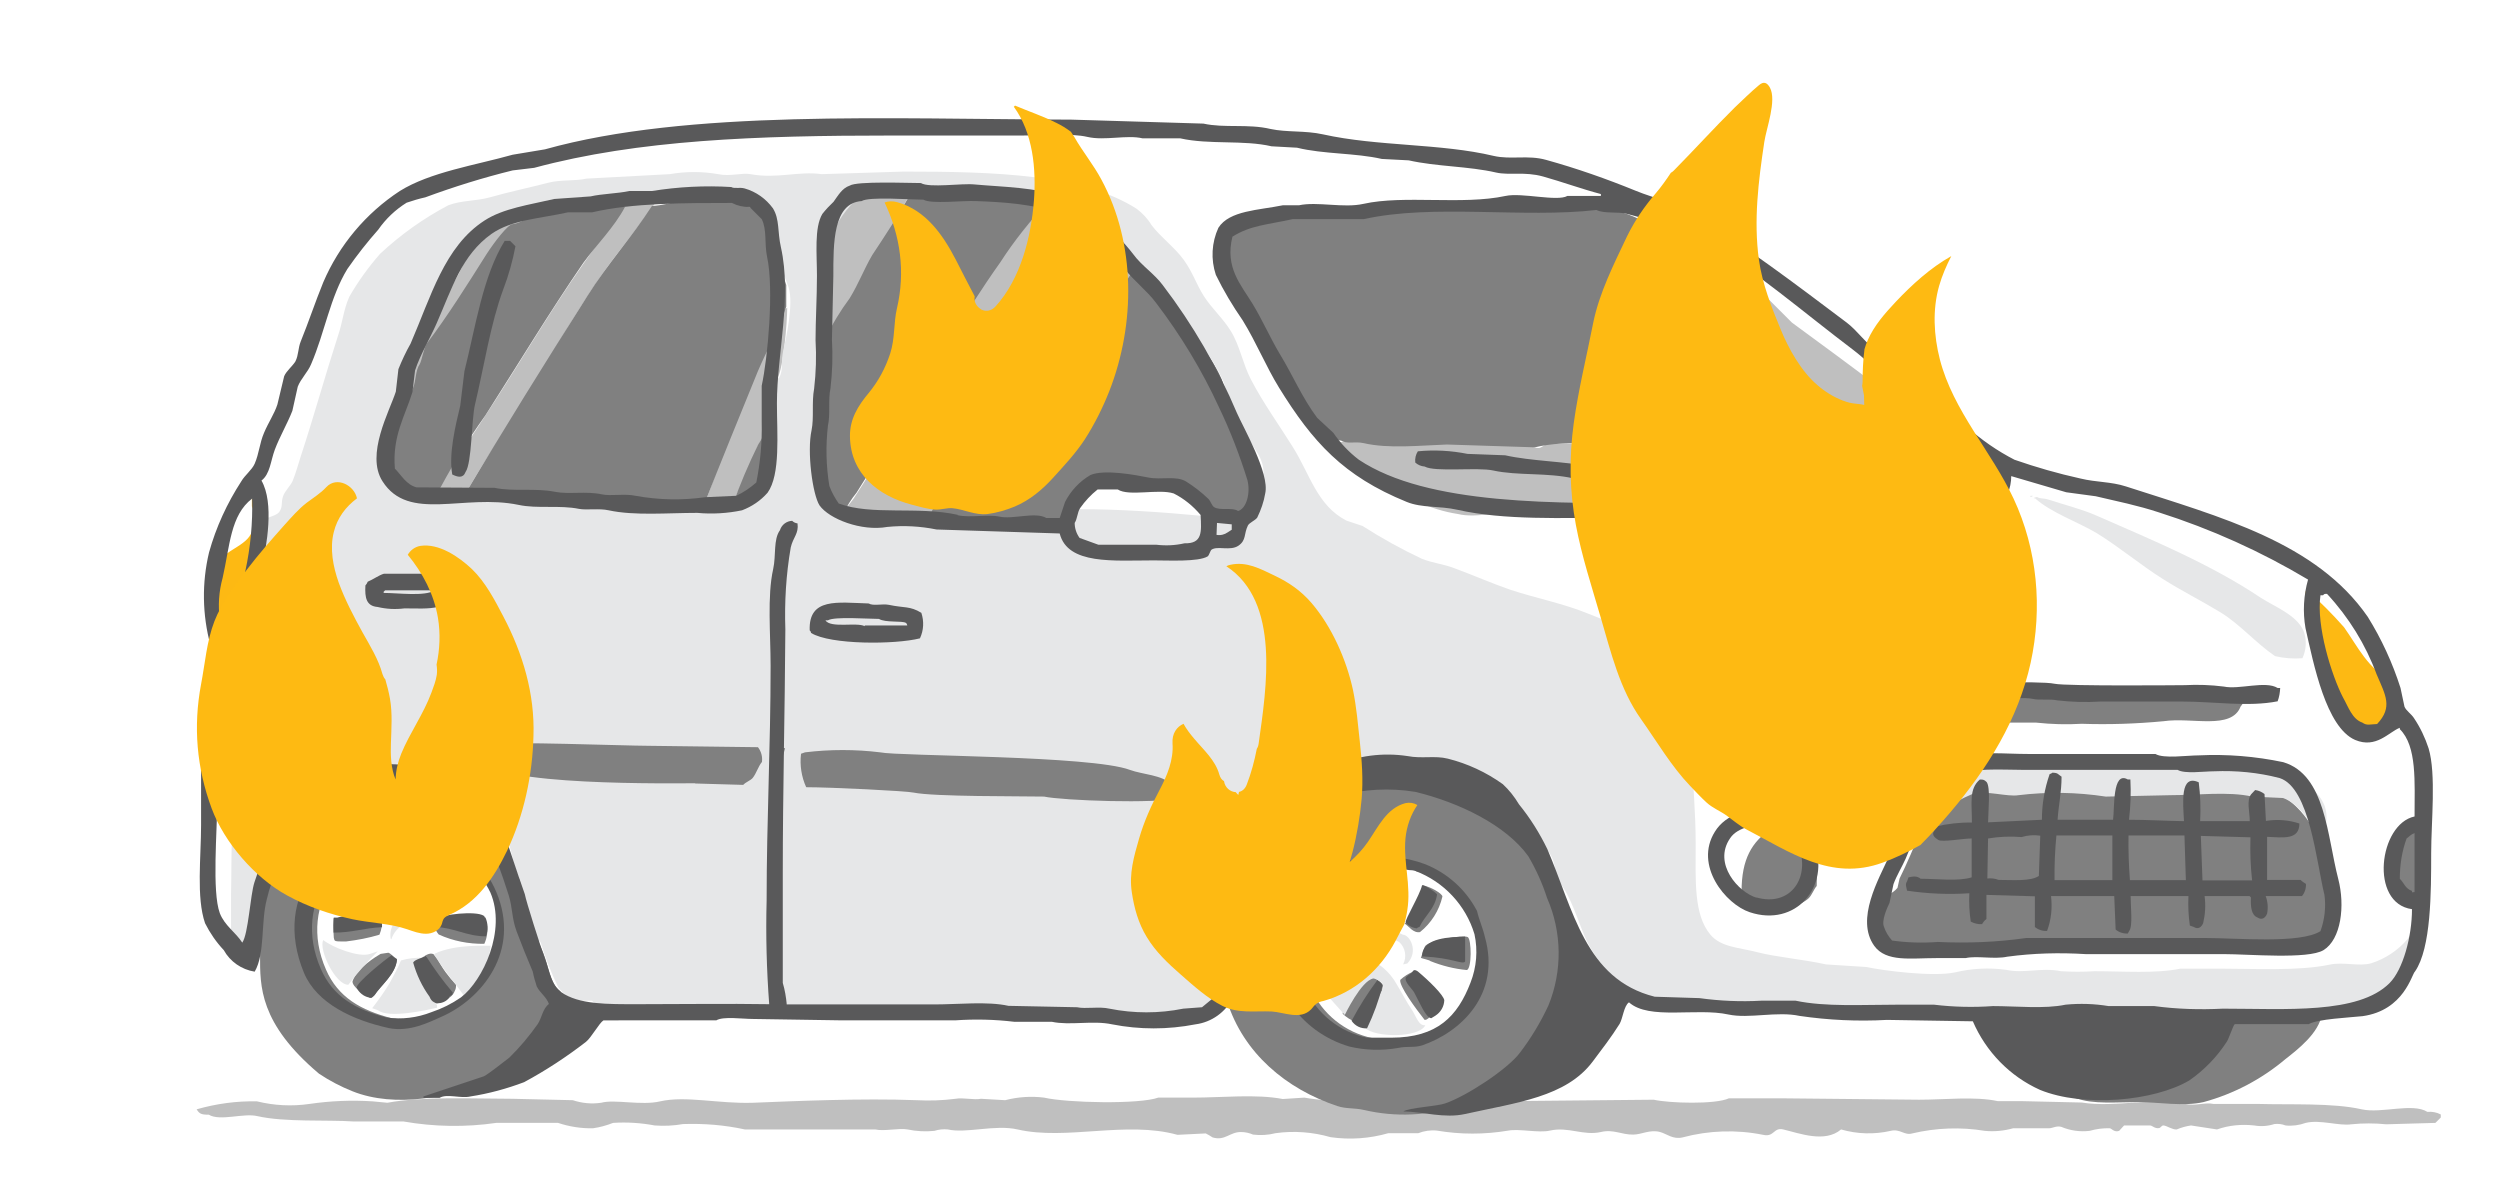 <svg xmlns="http://www.w3.org/2000/svg" viewBox="0 0 1068 510"><style>.st1{fill:gray}.st2{fill:#e6e7e8}.st4{fill:#59595a}</style><g id="Layer_1"><path d="M367.5 126.1c-4.2 6.4-9 12.4-14.3 17.9v1.1h-.6c0-9.6 1.7-17.5 1.7-26.4 0-4.9-2.4-11.6-1.1-15.5 2.4-6.4 6.1-12.3 10.9-17.2 4.8-3.1 16.3-1.7 23.9-1.7-7.5 12.7-13 29.5-20.5 41.8zm81.9-40c4.6 3.6 11 3.6 13 9.8.6 3.2 0 6.5-1.6 9.3-4.5 7.7-10.1 17-14.9 24.5-11.2 17.1-21.2 34.9-29.9 53.4-5.9 13.2-10.2 26.8-16.1 40.2-3.1-.2-6.2-.7-9.1-1.7-6.5-.2-16.2-1.5-18.4 2.9l-11.5-1.7c-1.1-.8-.4.2-1.1-1.1-.6-2.4 3.3-6.5 4.8-8.6 5.4-8.2 10.4-16.6 15.5-24.7 21.7-34.6 39-73.9 67.7-101.6.5-.7.4-.7 1.6-.7zm-168.7-.6c-6.3 9.6-16.4 21.6-23 31-13.7 19.7-24.9 40.4-37.9 60.8-7.5 11.8-15.5 23.7-22.4 36.2h-13.2c1.8-4.4 4.3-8.5 7.5-12.1 4.8-7.5 9.6-14.6 14.3-21.8 14.7-22.2 27.8-44.9 43-66.6 4.2-6 15.2-21.1 17.3-27.6 4.8-.3 9.6-.3 14.4.1zm429.8 12.9c7.7 4.8 17.1 9 24.7 14.3l5.2 5.2c5.1 3.7 10.3 6.6 15.5 10.3l9.6 9.6c12.5 9.2 24.6 18 36.9 27.4 5.4 3.9 9.6 9.1 14.9 13.2 7.5 5.5 14.3 12.1 21.8 17.8 6 4.4 7.6 10.3 17.8 9.6-4.6 12.1-10 12.1-26.4 12.1h-13.6c-5.8-1.2-11.8-1.6-17.8-1.1-.9.3-2.9 2-4 2.3l-24.7-.6c-16.4 0-36.2 1.2-49.9-1.7l-27 1.1-29.3-.6c-5.3-1.1-10.8-1.1-16.1 0-5.5 1.2-17.6 4.2-25.2 2.3-5.9-.9-11.7-2.7-17.2-5.2l-4-4.8-4-.6c-6.2-2.2-12.2-5.1-17.8-8.6-4.3-3-7.7-7.6-12.1-10.3V189c15.4.1 62-6.9 74.8-4.1 4.1.9 12.1 7.4 15.3 6.4.4-.1 2.9-1.7 2.9-1.7 4.7 0 41.7-1.4 46.5 1.7 4.8-.7 5.8-9 9.6-11.8 5.9-4.3 12.2-7.9 18.8-10.8 2.9-1.1 9.4-.2 12-1.8 6.9 0 13.2-.6 20-.6-1.9-2.9-3.9-5.7-6.1-8.3l-7.5-7.3c-7.9-12.7-17.8-24-29.3-33.5l-5.7-6.3c-5.5-5.8-11.7-11-18.4-15.5.6-.6.5-.6 1.7-.6 2.1 1.7 5.6 1.8 8.1 3.6zm-485.1-7.2c-2.3 7.2-14.5 18.8-18.2 24.8-8.7 13.4-24.4 44.1-32.6 57.4-.8 0 .8-16.4 0-16.4.6-3.1 4.4-7.1 5.4-9.6 1.9-6.7 4.5-13.2 7.7-19.4 2.1-3 5-5.6 6.9-8.6 3.7-6 5.8-14.6 11.5-18.4 2.6-1.8 4.4-5.4 8-6.6 1.4-.4 9.5-2.7 11.3-3.2zM484.8 116c-.2 2.7-.8 5.5-1.6 8.1-4.7 6.5-13.2 10.2-17.9 16.6-6 8.7-10 20.3-15.5 29.5-3.4 5.5-7.4 10.6-11.8 15.3v1.1h-.6c1.1-6.9 6-13.6 8.6-19.5 6.3-14.4 3.6-28.6 10.5-42.1 4.8-7.7 10.8-14.5 17.6-20.5l10.7 11.5zm-148.5 15.4c0 6.6-1.7 25.7-4 29.8l-3.4 2.9.6 14.9c-1.7 3.9-3.6 7.8-5.7 11.5-4 9.1-7.6 17.6-11.5 26.4h-12.1c8.6-20.5 14.8-45.2 23.6-65.4 2.8-6.2 7.8-16.5 12.5-20.1zm431 48.2c2.1.8 4.2 1.4 6.3 1.9-.9 3.2-3.1 5.9-6 7.5-4.6 2.9-11 2-17.5 3.4-8.8.8-17.6.8-26.4 0 0-.2.3-1.5.3-1.5 7.5-5.3 16-9.2 25-11.3h18.3zm-330 8.1h-.6c.6-1.1.1-.6.6-1.1v1.1zm-.6 1.1h-.6c.6-1.1.1-.6.6-1.1v1.1zm-.5 1.2h-.6c.6-1.1.1-.6.6-1.1v1.1zm-.8 1.1h-.4c.6-1.1.1-.6.6-1.1l-.2 1.1zm208.9 279.3l62.2-.6c6.5 1.5 26.3 2.1 32.1-.6h22.2l59.1.6c10.7 0 23.9-1.5 33.5.6h10.1l25.8.6c14.2 2.3 30.9-2.4 44.2.6 4.4 1 8.6-.8 12.1 0h19.1c13.8.4 31.9-.5 44.2 2.3 8.5 1.9 21.7-2.9 28.1 1.1 2-.2 4 .2 5.7 1.1v1.3l-2.3 2.3-21 .6c-5-.5-10-.5-14.9 0-5.2.8-13.4-2.1-19.5-.6-2.8 1-5.7 1.4-8.6 1.1-1.5-.6-3.2-.8-4.8-.6-2.8.9-5.7 1.1-8.6.6-5.4-.6-10.8-.1-15.9 1.7l-11.1-1.7c-2.1.3-4.2.9-6.1 1.7-1.8.2-4.4-1.7-5.7-1.7-.6-.1-1.4 1.1-1.7 1.1-2 .4-3-1.1-4-1.1h-11.1l-2.1 2.3c-2.1.8-3.3-1.1-4-1.1-2.9-.1-5.8.3-8.6 1.1-4.1.5-8.3-.1-12.1-1.7-2-.6-3.8.6-5.2.6H860c-3.9 1.1-8 1.5-12.1 1.1-10.3-1.7-20.8-1.3-31 1.1-3.3 1-5.2-2.1-9.2-1.1-7 1.6-14.3 1.4-21.2-.6-6.9 5.9-17.9 1.6-24.7 0-4.2-1-3.8 3.4-8.6 2.3-11.4-2.3-23.2-1.9-34.4 1.1-4.1 1-6.9-1.6-9.6-2.3-4.3-1.2-7.9 1.1-11.5 1.1-4.9.1-8.5-2.4-13.8-1.1-7.5 1.7-13.9-2.4-21.8-.6-4.8 1.1-13-.9-17.8 0-10.1 1.7-20.4 1.7-30.4 0-2.7-.3-5.5.1-8 1.1h-12.8c-8 2.3-16.4 2.9-24.7 1.7-7.6-2.2-15.7-2.8-23.5-1.7-3.1.8-6.4 1-9.6.6-1.6-.7-3.4-1.1-5.2-1.1-4.8 0-6.8 3.9-12.1 2.3-.9-.6-1.9-1.2-2.9-1.7l-12.1.6c-21.9-6.1-47.5 2.5-68.3-2.3-9.6-2.2-21.8 1.8-29.8 0-1.9-.2-3.9 0-5.7.6-3.8.4-7.7.2-11.5-.6-3.6-.7-10 .9-13.8 0h-55.7c-8.7-1.9-17.5-2.6-26.4-2.3-4 .7-8 .9-12.1.6-5.9-1.1-11.8-1.5-17.8-1.1-2.8 1.1-5.7 1.9-8.6 2.3-5.1.1-10.1-.7-14.9-2.3H212c-13.1 1.9-26.5 1.7-39.6-.6h-21.2c-11.6-.8-29.4.4-41.3-2.3-5.9-1.4-15.9 2.3-20.7-.6-3.3 0-4-.4-5.2-2.3 8.4-2.4 17.1-3.6 25.8-3.4 7.3 1.8 14.9 2.2 22.4 1.1 8.9-1.3 18-1.7 27-1.1l6.3.6c14.7-2.8 37.3-1.7 53.4-1.7l25.8.6c3.9 1.3 8 1.7 12.1 1.1 5.8-1.6 17.2 1.3 25.2-.6 10.9-2.5 25.2 1.1 39.6.6 17.7-.7 46.4-2 70-1.1 5.6.3 11.1.1 16.6-.6 3.2-.6 7.8.6 10.9 0l10.3.6c5.4-1.4 11.1-1.8 16.6-1.1 10.1 2.3 40.8 2.9 48.8 0h14.9c12.1 0 27.1-1.6 38.3.6l9.2-.6c6.3 1.1 12.7 1.5 19.1 1.1 4.2-.1 8.6 2 13.8.6 10-1.8 20.2-2.4 30.4-1.7 3.4 2.4 18.5 1.7 23.8 1.5z" fill="#bfbfbf"/><path class="st1" d="M598.2 418.6c-.6 2.5 6.6 12.3 10.4 17.1 1.3 0 1.9-1.1 2.6-1.5 1.7-1.6 1.7-1.2 2.3-2.5-.5-.1-.9-.4-1.2-.8-3.1-3.8-5.5-8.1-7.1-12.8v-.6c-.5-.2-1-.6-1.2-1.1-.2-.4-.3-.9-.3-1.3-2 .8-3.9 2-5.5 3.5zM300.5 216.3c7.6-19.4 15.4-38.4 23.3-57.8 3.7-8.7 9.2-18.6 12.1-27.5v-9.2c-.8-2.8-2.6-7.1-3.4-10.3-1.7-7.2.6-12.7-2.9-17.8s-12.4-5.3-17.2-9.2c-6.9-.6-13.8-.4-20.7.6-4.2 1.6-8.7 2.6-13.2 2.9-8.4 13-19.2 25.1-27.5 38.3-18.1 28.6-36 57.3-53.4 86.6h4.8c4.4 2.7 16.3-.1 22.4 1.1 2.7.6 7.6-.1 10.9.6 7 .8 14.2 1 21.2.6 14.5-.4 29 0 43.6 1.1zM744 380.8c3.2 1.8 2.8 5.6 6.3 6.9 6.2 4.5 19.4-1 22.4-4 1.4-1.4 2.1-3.7 3.4-5.2.2-10.4.8-17.5-4-23.9l-6.3-5.7h-2.3c-2.1 2.9-4 3.2-6.9 5.2-8.2 5.5-12.6 12.9-12.6 26.7zm-20.1-188h23c4-2.5 10.5.3 16.1-1.1s6.9-4.4 10.3-8c0-1.8.3-2.3 0-2.9-1.3-1-4.3-.8-5.7-1.7-19.4-.5-36.3 2.7-43.7 13.7zM611.1 410.6c5 2 10.2 3.3 15.5 3.8 2.2-.4 2.1-13.2.4-14.1-1.7-.9-16.9 1.2-18.3 4.1l-1.7 4.8c.5.3 3.7.9 4.1 1.4zm242 26.5c2.8 2.1 4.2 6.6 6.3 9.6 7.7 9.1 17.1 16.7 27.5 22.4 6.9 2.8 18 1.7 26.4 1.7 8.4 0 19.6 2 28.1 0 12.9-3.5 24.8-9.8 35-18.4 5.5-4.3 14.3-11.2 15.5-19.1-1.2-.8-2.6-1.2-4-1.1-3.2 2-12.7.6-17.2.6-12.5 0-28.2 1.9-39.6-.6-4.6-1.1-11.4 1.1-14.9-1.1-14.8-.3-29.7 1-44.2 4-5.7 1.1-14.9-1.5-18.9 2zm-197.4-246c12.7-3.2 36.6-1.8 53.9-.6 7.7-11.7 22.1-19.9 37.9-23.5h20.7v-.6c-2.5-2.8-4.6-5.9-6.3-9.2l-7.5-7.5c-2.6-3.7-4.2-7.3-6.9-10.9l-16.6-16.6c-8.3-9.8-17.6-18.7-27.7-26.6-6-4.6-14.8-6.1-23.9-8-4.5-1-6.9 2.4-10.3-.6h-49.3c-11.5-.6-23 0-34.4 1.7h-30.4c-6 1.6-11.9 3.8-17.6 6.5-3.3 1.3-7 1.3-9.2 2.9-2.2 1.5-3.3 4.5-5.2 6.3-.4 15.1 6.5 21.9 12.1 31 6.2 10.1 9.8 21 16.1 31 1.3 2.1 3.7 3.8 5.2 5.7 4 5.4 7.7 16.1 16.6 16.1 2.3 1.6 6.1.3 9.6 1.1 10.8 2.5 23.9 1 35.6.6l37.6 1.2zm154.9 188.2c-2.2 2.8-5.9 3.2-7.3 6.7-2.5 5.7-1.1 12.4 3.4 16.6 10.8 4.9 22.7 6.7 34.4 5.2 16.2-3.9 32.7-5.9 49.3-5.7H926c8 .6 16 .4 23.9-.6 4.6-1.1 10.9 4.2 14.8 3.3 9.2-2.2 17.5 2.7 27.1-3.9 5.7-3.9 8.8-16.2 5.7-25.2-4.8-14.3-10.6-28.7-22.9-36-4.8-2.7-14.6-1.2-19.1-4-22.6-.1-42.1 1.1-64.3 1.1h-37.3c-7.2 1.5-14.5 2.3-21.8 2.3-4.1 5.5-8.2 8.1-11.4 15.5-3.2 7.4-5.9 14.1-9.2 20.7l-.9 4zM528.8 179c-1.7-2-3.3-4.1-4.7-6.3-1.6-3.7-.8-7.5-2.3-10.9-4.5-10.6-13-18.8-19.5-27.5-3.4-4.9-12.2-17.6-17.8-19.5-5.6 9.8-14 17.5-20.7 27-6.6 9.4-11.6 19.2-17.8 29.3-4.3 5.9-7.8 12.3-10.3 19.1h-.6c2-8.1 7.6-16.4 10.9-23.9 5.9-13.2 9.8-26.5 15.5-39.6 3.4-7.7 9.8-15.3 12.1-23.5l-9.1-7.1c-3.3 1.5-3.9 5.7-5.7 8.6-4.3 6.9-8.2 14-12.6 21.2-12.5 20.2-22.2 41.9-33.5 63.7-4 7.7-7.8 15.3-11.5 23.5-2 3-3.7 6.2-5.2 9.6h2.3c2.9 1.8 9.6-.6 14.3-.6 9.4-.4 18.8-.2 28.1.6.7.2 2.1 2.3 2.9 2.3 2.7.5 5.4.3 8-.6 7.8-2.2 6.7-7.7 10.3-13.2 5.3-3.5 11.1-6.2 17.2-8l27 2.9c1.4 1.8 3.6 2.4 5.2 4 6.3 6.3 8.3 13.1 21.2 11.5 1.7-1.9 4-3.1 4.8-5.7v-6.3c3.1-10.5-1-16.1-5.7-23.5-1.2-2.3-1.4-5-2.8-7.1zm-145.1 2.9c14.7-23.9 27.8-47.6 43.6-69.8 6-9.3 12.9-18 20.7-25.8l-.6-.6c-1.9-1.2-6-.5-8-1.7h-51.1c-4.7 8.3-10.2 16.7-15.7 25-3.6 6.2-5.8 12.2-9.6 18.4-4 5.4-7.5 11.1-10.3 17.2v21.2c-.6 2.8-1 5.7-1.1 8.6-.5 14.8-3.4 43 8.6 45.3 1.5-3.3 3.4-6.4 5.7-9.2 6-9.5 11.9-19 17.8-28.6zm-134.5-69.6c5.6-7.7 13.2-15.2 17.8-23.9h-16.1c-5.5 3.4-15.2 1.5-22.4 3.4-3.3 1-5.4 3.4-9.6 4-1.9.1-7.6 7.4-11.2 13-8 12.7-16.4 26.1-25.4 38-1.1 1.4-2.1 7.2-3 8.8-1.9 2.7-1.5 7.1-2.9 10.3-4.2 10.2-11.5 22.2-8.6 35.6 5.2 3.4 10.5 10.4 18.1 11.1 6.3-12.2 13.5-24 21.5-35.2 14-21.9 27.2-43.8 41.8-65.1zm74.7 77.6c-4.1 8.4-7.8 17-10.9 25.8h3.4c1.5-1.1 3.5-1.2 5.2-2.3 3.2-2.1 3.8-5.1 5.7-8.6.6-1 2.4-2.1 2.9-3.4v-23h-1.1c-1.1 4.1-2.9 8-5.2 11.5zm633.3 111.9c.9-1.1 1.3-1.4.6-2.9s.4-.2-1.1-1.1-3.5-1.2-4.8-2.3c-8.3 1.2-16.6 1.6-25 1.2h-9.6c-4.1.9-10.7-.5-15.5.6-7.6.9-15.3 1.1-23 .6H837c-.7 1-1.1 2.2-1.1 3.4.6.6.2.1.6 1.1 1.9 1.6 4 3 6.3 4l14.9 2.3h12.1c6.5.7 13 .9 19.5.5 11.7.4 23.4 0 35-1.1 12.1-1.8 29 3.9 32.9-6.3zm65.1 74.6c1.3 4.4 4.5 6.4 7.5 9.2h6.9c.3-.7.5-1.5.6-2.3-1.7-2.8-.3-7.8-1.1-11.5-1.3-7-1.9-14.1-1.7-21.2-7.3 1.6-15.4 14.7-12.2 25.8zm-859.7 31.1c-1.6.9-10.2 6.1-12 11.7-.3 2.2 5.1 6.2 7.9 7 .6.4.6-1.4 1.5-1 2.8-4.5 9.1-9.1 9.6-15.5-1.7-1-2.5-2.3-3.7-2.7l-3.3.5zm4.5-22.9c2.6-.5 6.6-2 7.8-4.1s-4.3-13.3-5.7-15.5c-4.3 1.2-8.1 3.5-11.1 6.7-1.9 1.1 6.5 12.1 9 12.9zm432.9 9.9c1.9 1.2 3.7 4.2 6.6 3.7 4.8-3.8 8.2-9.2 9.6-15.2 0-1.2-5-4.2-8.4-4.8.4 1.2 2.5 2.8 2 4.1-1.4 3.3-3 6.5-4.8 9.6-.7 1.4-3.5 1.7-5 2.6z"/><path class="st1" d="M113.7 379c-1.2 5.1-2 20.3-2.6 22.1v7.1c0 13.1-.4 28.9 25.2 50.5 4.5 3 9.3 5.5 14.3 7.5 18.2 7.3 42.5 2.6 56.8-4.8 15-8.3 26.4-21.8 32.1-37.9-4.8-3.4-5-10.7-7.5-16.6-1.8-4.3-4.3-9.6-5.7-14.3l-1.7-10.3c-.7-2.2-1.7-4.6-2.7-7-1.6-.7-2.9-1.7-3.9-3.2-2.3-3.5-4.3-7.2-6.1-11-.9-1.7-1.9-3.3-3.2-4.8-1.5-1.8-4.5-2.7-6.3-4.5-1.9-1.7-2.7-4.3-2.1-6.7-8-5.2-19.4-10.8-24.5-11 .1.8.3 1.6.6 2.3-5 .9-10 2-14.9 3.4-3.6.8-8.7-2.4-13.8-1.1-4.5 1.1-8.8 3.1-12.6 5.7-8.1 5.9-20.4 30.3-21.4 34.6zm62.4-19.8c4.2 1 8.4 1.8 12.6 2.3 10.1 3.2 18.4 10.5 23 20.1 6.9 16.4-3.1 37.5-12.6 44.8-3.9 2.7-8.1 4.8-12.6 6.3-6.1 2.4-12.7 3.2-19.1 2.3-13.3-3.4-23-9-28.1-20.7-12.8-29 8.8-55.4 36.8-55.1z"/><path class="st1" d="M142.6 392.5c-.2 2.7-.2 5.4 0 8.1.4 1.6 0 1.6 5.2 1.6 4.9-.6 9.7-1.5 14.3-2.9.9-2.2 1.3-4.5 1.1-6.9-3.2-1.5-6.8-2.1-10.3-1.7-3.4.5-6.9 1.1-10.3 1.8zm44.8 6.7c6.1 2.8 12.8 4.1 19.5 4 1.2-2.6 1.6-5.5 1.1-8.4-.2-.7-.4-1.4-.7-2-.3-.6-.7-1.2-1.1-1.6-7.1-.3-26.2-1.1-18.8 8zm-2 8.6c-2-1.7-7 2.2-7.3 4.8 3 4.8 1.3 15.7 8.6 16.1 1.2-.4 6.2-1.8 7.5-5.2.5-.9.7-1.9.6-2.9-3.2-3.3-5.9-7-8-11.1l-1.4-1.7zm397.8 9.8c-2.5 5.2-9.1 8.5-9.6 15.5 3.1 2.9 7.2 4.7 11.5 4.8 3-5.3 5-11.2 5.7-17.3l-4-3.4-3.6.4zm-394.1-31.4c4.2-3.5 10.8-6.3 12.6-12.1-3.7-2.2-7.4-5.5-11.5-8-2.3-.1-6.8 10.8-7.5 16.1 2.1 1.9 2.8 3.5 6.4 4zm371.6 10.4c-1.1.6-2.4 10.2-.8 10.9 2.9 1.9 13.8.6 18 .6.3.1 1-.5 1-1.1.6-2 .6-4.1 0-6-5.8-2.5-12-4-18.2-4.4zm29.1-4.8c-.3-1.3-7.2-14.3-10.3-14.3-4.6.5-8.1 4.5-8 9.2 4.4 2.9 8.7 10.2 14.3 11.7 1.5-.4 3.7-2.4 4-6.6zm-373.7-54.3c11.4-.5 22.9 0 34.2 1.5 15.7 3.4 35.9 1.7 53.9 1.7h44.2c7.5-.5 15-.3 22.4.6H384c11.2-.5 22.4.1 33.5 1.7h10.9c7.1 1.7 18.2.3 24.7 1.7l16.6.6c4 .9 11.3 3.5 16.1 2.3 2-.5 3.7-2.8 5.2-3.4 4.5-1.9 9.9 1.5 13.8.6 7.3-1.8 16.5 2.4 19.1-4.8 1.6-2.1.9-4.1.6-6.9-1.6-1.3-1.8-2.6-4-3.4-6.2-4.5-22.5-3.2-31.6-5.2h-7.5c-16.3-3.6-35.2-2.6-52.2-6.3-6.5-1.4-13.6.1-19.5-1.1l-35-.6c-1.3-.5-3.2-2.4-4.8-2.9l-22.4-1.9c-4-.2-9.2.9-10.9-1.7h-4v1.1l-14.9-.6h-48.2c-14.3 0-29.6-1-41.9 1.7-10.3 2.1-30.8-2-33.9 6.9-1 3-1.8 6.1-2.3 9.2 5.3 1.7 8.8 7.9 13.2 9.2h11.5z"/><path class="st1" d="M524.2 411.4c-.7 5.4-.7 10.9 0 16.3 7 22.2 25.2 37.5 47.1 44.8 3.9 1.3 7.1.7 11.5 1.7 13.3 3.1 27.2 2.5 40.2-1.7 3-1.1 4.6-3.6 6.9-5.2 4.5-3 9.6-4.3 13.8-7.5 15.3-11.5 20.9-28.1 27.5-47.8 1.6-4.7-1.9-16.3-2.9-19.5-5.2-16.9-12.6-30.3-25.2-39.6-9.2-6.6-19.5-11.4-30.4-14.3-6.4-1.8-17.7-3.1-21.9-7.1-11.4-.4-32.9 5.1-36 11.7-.8.8-19.9 16.9-19.9 18.5.9.4-10.7 18.7-10.7 49.7zm33.9.6c-1.1-4.9-1.3-10-.4-14.9 1.1-4.2 2.7-8.3 4.8-12.1 6.5-10.1 17.2-13.7 33.5-13.7.5-.7 1.2-1.1 2.1-1.1 2.1.1 4.1.5 6 1.3.4.1.8.4 1.1.8.6 0 1.3.1 1.9.3 12.1 4.6 21.5 14.6 25.2 27 1.4 6.8.8 13.9-1.7 20.4-5.2 14-14.2 23.5-33.9 23.5h-10.3c-11.7-2.4-21.6-10.3-26.4-21.2-1-3.4-1.6-6.8-1.9-10.3zm78.1-194.1c.9-.4 1.8-.6 2.8-.4-.7.4-1.4.4-2.8.4z"/><path class="st2" d="M599.3 399.3c-3.6-2-8-1.2-10.8 1.9v.6c2.3-.3 3.4-2.6 9.2.6 2.7 2.4 3.4 6.4 1.7 9.6l1.8-.4c5-5.3 1-12.3-1.9-12.3zm2-22.1v-.8c-1.8-2.3-14.8-1.7-16.4-.5-1.5.4-1.9.8-1.5 1.3l4 8h.6c1.5-8.3 7.7-4.7 13.3-8zm390.1-19.7c2.6-3.9 3.2-8.8 1.7-13.2-3.4-8.8-13.6-12.3-20.1-18.4-10.2 1.1-24.6.6-37.3.6h-14.3c-9.5.8-19.1 1-28.7.6h-56.8c-1.3 1.7-4 2.3-5.2 4-1.9 2.7-2.3 5.9-4 8.6-3.4 5.3-8.4 9.7-10.3 16.6h.6c7.5-7.3 16.2-13.1 25.8-17.2 6-1.5 14.7 1.4 19.5.6 12.4-1.5 24.9-1.3 37.3.6l27.5-.6c11.1 0 25.1-1.7 35 .6l13.2.6c6.6 2.3 12.6 11 15.5 17.2l.6-.6zM868.8 212.9h.6c6.8 6.1 18.3 10.1 26.4 14.9 9.7 6 18.6 13.5 28.1 19.5 8.2 5.2 16.5 9.3 24.7 14.3s15.1 13.1 23.3 18.7c3.8.9 7.8 1.2 11.7.9 1.7-3.7 1.9-7.8.5-11.6-2.9-6.9-12.4-10.4-18.4-14.3-20.9-14-45.5-24.3-70-35-6.3-2.8-14-4.7-20.7-6.9-2.1-.7-3.4-.2-4.8-1.1-1.1.2-1 .2-1.4.6zM562 408.6v6.1l2.9 8c3.1 3.6 6.3 7.3 9.6 10.9 0 0 7-14.7 12.2-15.6.7 0 5.5 1.8 3.9 4.8-1 1-7.5 16.3-7.5 16.3 4.2 4.2 23 4.4 25.8-1.1-3 .3-3.9-4-6-7-1.6-2.2-4.6-7.9-6.1-10.3-3.1-5.7-8.2-9.9-14.3-12-2.8 2.5-17.2 2.2-17.8 1.9-2.3-.8-1.9-.6-2.7-2zm-423.9-7c-2.1 3.9 5.1 19.1 10.7 19.1 3.9-5.1 8.1-9.9 12.6-14.3l-3.3 1.1c-4.8 1.7-16.1-2.8-20-5.9zm25.8-10.5l-.8-2.8c-3.6-2.8-6.8-6-9.6-9.6l-4.5-4.5c-2.1 3.2-7.8 9.2-8.5 13.5 7.9.6 15.7 1.7 23.4 3.4z"/><path class="st2" d="M102.5 332.7c-4.3 13.6-3.4 32.3-3.8 49.5v20c1.2 3.3 3 6.4 5.2 9.2h1.1c-.1-3-.7-8 1.1-9.2 1.8 1.9 4 1.1 4.8-1.1 2.1-3.4.6-14 1.7-18.4 3.7-14 11.4-34.8 21.2-41.9 9.5-6.6 20.2-11.3 31.6-13.8 20.8-4.8 46.6 10.6 47.1 25.2l-2.3 1.1v.6c2.6.1 4 .3 4.8 2.3 3.4 4 3.6 10.8 5.7 16.1 3.8 8.9 1.3 15.5 3.8 21.5 1.1 2.5 2.1 5.1 3 7.8.1.5 3.2-.2 3.5 1.1 2 6.6 4.5 13 7.5 19.1 1.9 2.5 4.5 4.5 7.5 5.7h6.9l2.3 2.3c5.5 2.6 16.3 1.1 23.5 1.1l53.9-.6c.5-1.9.7-3.8.6-5.7-2.3-4.4-3.6-9.3-3.8-14.3l2.1 3.3c-.1 6.3 3 16.7 6.8 16.4 2.6 1.6 16.3.6 20.7.6 2.5 1.5 9.6.6 13.2.6h32.7c10.7 0 24.3-1.5 33.9.6 4.8 1 11.4-.3 15.5.6h17.2l16.6 1.7c12.7.1 30 .9 35.6-6.3.6-.9 1-1.9 1.1-3-.8-1.3-1.2-2.8-1.1-4.3 1.5-28.5 3.9-67 34.7-79.4 3.5-5.1 7.7-9.7 12.3-13.8 4-1.7 8.3-2.7 12.6-2.9 2.1.5 4.2 2.9 6.9 2.3 21.2-4.6 30.3.4 43.6 8.6 6.2 3.1 12 6.9 17.2 11.5 1.9 3.3 3.7 6.8 5.2 10.3 2.8 4.2 7.5 7.4 8 13.8-1.1.8-1.2.8-1.7 2.3 7.5 5.9 10.3 16.8 14.3 26.4 5.1 12 14.8 21.5 27 26.4 15.8 6.4 40.3-.5 58.5 3.4h10.3c11.4 1.4 22.9 1.8 34.4 1.1h11.5c12.7 2.7 35 .6 49.3.6h49.3c10.4 1.6 21 2.2 31.6 1.7 22.3 0 55.2 2.7 68.9-6.3 10.6-6.9 16.7-19.7 17.8-36.2h-.6v.6c-3.7 2.1-3.9 7-6.3 10.3-4.1 4.8-9.5 8.4-15.5 10.3-5.1 1.5-12-.7-17.8.6-13.2 2.8-32.1 1.7-47.1 1.7h-16.6c-10.5 2.2-24.5 1.1-36.7 1.1-4.8.3-9.6.3-14.3 0-8.5-1.7-15.8 1.1-23.5-.6-7.3-1-14.7-.6-21.8 1.1-9.2 2-30.5-.7-37.9-2.3l-17.2-1.1c-9.3-2.1-21.1-3.1-29.3-5.2-8.1-2.1-15.5-2.1-20.1-7.5-7.2-8.6-6.3-22.9-6.3-39 0-13.1-1.2-25.5-1.7-38.3h1.1c4.5-1.3 9.4-1.1 13.8.6 10.7 4.4 20.8 11.5 36.2 11.5 10.3 0 20.9.6 21.2-9.2l-1.7-.6c-3.6-2.2-18.7 3.1-26.4 1.1-12.9-2.5-24.9-8.7-34.4-17.8-2.9-4.1-5.6-8.3-8-12.6-.7-.9-2.8-.9-3.4-1.7v-.6l-1.1-7.5c-.6-2-2.2-3.1-2.9-5.2 1.8-.6 1.7-.6 2.3-2.3-6.1 1.2-11.3-2.9-16.1-5.2-8-4-16.6-7-24.7-10.3-11-4.5-22-6.5-33.5-10.3-7.8-2.7-16-6.3-23.9-9.2-4.7-1.8-9-2.1-13.8-4-8.7-4.1-17.2-8.8-25.3-14l-6.9-2.3c-12.6-6.5-15.6-19.9-23-31.6-5.8-9.3-12.6-18.7-17.8-28.7-3.5-6.7-4.7-14.4-8.6-20.7-3.3-5.4-8.2-9.7-11.5-14.9s-4.7-10.1-8.6-15.5c-3.9-5.4-9.9-9.7-13.8-14.9-1.6-2.7-3.8-5-6.3-6.9C462.5 74.4 425 73.3 386 73.3l-35 1.1c-9.8-1.4-19.1 2.1-30.4 0-3.6-.7-8.6 1.1-13.8 0-6.8-1.2-13.8-1.2-20.7 0l-35.5 1.9c-4.8 1.1-11 .4-16.1 1.7-8.1 2.1-17.2 4-25.2 6.3-6.2 1.7-12 1.2-17.8 3.4-10.6 5.6-20.3 12.5-29.1 20.7-5 5.7-9.4 11.8-13.2 18.4-2.5 5.7-2.8 10.8-4.8 16.6-5.5 17-10.3 34.5-16 51.8-1 3.1-2 6.9-3.4 10.3-.9 2-3.3 4.3-4 6.3-1.1 2.9 0 4.5-1.7 6.9-1.8 2.3-6.8 2.1-8 4.8l-3.4 24.5c1.5 2.6 0 14.2-.9 18.2-1 .5 1.3 9.7.3 10-.1 3.7-.7 7.4-1.7 10.9h-1.2c-1.5.8-1.5.1-2.9-.6v1.1c4.4 2.9 11.7 20.8 8.6 29.3-2 5.4-5.8 10.3-7.6 15.8zm411.3-112.3c-17-1.6-35.6-2.9-53.4-2.9-1.3 4.2-5.2 5.4-8 8h-8c-.8-.3-2.2-2.1-2.9-2.3h-24.7c-6.1-1.3-13.3 1.6-17.8.6-7.9-1.7-15.9-2.4-23.9-2.3-.9 1.6-1.1 2.4-3.4 2.9-6-3.7-15.1.3-17.8-7.5-3.1-4.8-1.7-24.9-1.7-34.4 0-19.1-1.1-41.5 2.9-57.4 1.9-7.5-3-16.2-1.1-21.8 2.4-6.4 6.1-12.3 10.9-17.2 4.7-2.9 15.1-1.7 22.4-1.7h52.6c1.3.6 3.3.1 5.2.6 4.9.9 9.7 2.6 14 5.2 2.2 1.5 2.6 4.3 5.2 6.3s5.5 3.2 8 5.2l10.3 10.9c12.9 12.1 24.5 25.6 34.4 40.2 2.2 3.3 4.1 6.7 5.7 10.3 1.3 4.5 2.9 8.9 4.8 13.2 2.2 3.3 3 6.7 5.2 10.3 4.9 7.9 9.5 11.4 5.7 23.5-2 5.9.7 9.5-4.8 11.5-4 3.1-9.1-.2-12.1-1.1h-7.7zM342.2 322l1.7-.6c10.7-1.3 21.5-1.3 32.1 0 7.9 1.7 90.2 1.3 106.7 7.5 5.4 2 13.8 2.1 17.7 6.2 3.9 4.2 2.1 4 2.4 5.8-8.3 2.6-48.9 1.1-56.8-.6-9.8-.2-47 .1-55.7-1.7-2.9-.7-35.6-2.3-45.9-2.3-2-4.4-2.8-9.4-2.2-14.3zm-8.4.5c-.6-.8-1.1-1.8-1.3-2.9h2.9l-1.1 4c-.6-.6-.2-.2-.6-1.1h.1zm-3.6 12.7l1.7-.6v1.1h-1.7v-.5zm-33.1-.6c-6.8 0-89.5 1.4-89.9-10.3 1.9-2.5 1.8-5.2 5.2-6.3 1.8-1.4 55.3.6 64.3.6l47.1.6c1.4 1.8 2 4.1 1.7 6.3-1.7 2.1-2.3 4.8-4 6.9-1 1.1-2.9 1.7-4 2.9l-20.7-.6.3-.1zM168.5 200.9c-1.7-4-1.8-8.4-.3-12.5.8-2.2 1.6-4.4 2.5-6.6-.1-.2-.3-.4-.3-.6-3.8-10.2 1.5-21.3 4.2-31.2.6-2.8 2.8-4.9 5.6-5.3 3.6-14 7.9-27.8 17.2-38.3 8.6-9.6 17.3-12.3 29.6-14.3 20.6-3.4 40.3-7.2 61.2-8.8 2.3-.3 4.7.8 6 2.7 6.2-.7 12.4-1.1 18.6-1.1 4.8 3.8 13.9 4.3 17.2 9.2s1.1 10.6 2.9 17.8c.9 3.7 3.1 8 4 10.9 2.2 7-1.1 21.8-2.3 27-1 4.3.1 8.2-1.7 11.5l-3.4 2.9c-.4 5 0 10 1.1 14.9v9.6c0 14.6-3 24.5-13.8 27.5-10.8 3.1-23.6-.6-35-.6-17.8 0-41.1 2.2-56.8-1.1-7.5-1.7-15.6.3-22.4-1.1h-18.4c-4.1-1.1-14.7-8.9-16.1-12.6l.4.1z"/><path class="st2" d="M159 430.7l2.5.9c4.6 3.6 20.9-.1 25.2-1.1v-1.1c-3.9-5.1-6.6-11-8.1-17.3.9-.9 1.7-1.8 2.3-2.9-3.2-.2-6.5.2-9.6 1.1-1 2.6-3 6.2-4.8 9.6-2.2 3.7-4.8 7.3-7.5 10.8zm14.7-96.1c-3.2 0-6.4.8-9.2 2.3 8.7.4 6 2.2 13.8 0 1.5-.6 2.5 0 3.4-.6-2.7-.1-5.4-.7-8-1.7zm11.8 73.4c6.5 9.7 8.8 11.8 12.6 17.2 5.3-5.6 10.7-11.1 11.5-21.2-1.3.2-14.7-.9-23.9 3.4l-.2.6zm-8.9-14.5c2.5-.2 4.9.9 6.2 3.1h.2v-1.7c.2-2-1.2-3.6-5.2-4.8-1.7-.3-3.5-.1-5.2.6-4.1 1.7-6.4 6-5.7 10.3l.4.3v-.4c.9-2.4 2.6-4.5 4.8-5.8.2-.1.5-.4.5-.4 1-.9 1.1-1.1 2.9-1.1.4-.1.8-.1 1.1-.1zm690.8-181.1v-.6h1.1c-.5.4-.1.2-1.1.6zM191.5 338v-.6h1.1c-.6.5-.1.1-1.1.6zm16 14.4v.6h-1.1l-.6-.6c.2-1.2.1-1.1.6-1.7.5 1.1.2 1.1 1.1 1.7zm-26.4 56.8v-.6h1.1c-.5.6-.2.2-1.1.6z"/><path d="M104.1 273.7c.2 1.2 0 2.4-.6 3.4.1 1.4-.3 2.8-1.1 4-1.4-.1-2.6 5.6-3.4 5.2-5.8-2.7-7.6-30-5.8-39 .6-2.4-.5-5.3.6-6.9 1.4-5.2 11.5-6.9 13.8-13.2 1.7-3.4 1.7-7.5 0-10.9v-3.4l.6.6c2.8 2.3 1.7 10.1 1.7 14.9.1 9.2-.7 18.5-2.3 27.5-1 4.9.9 13.7 0 15.5l-.6 1.7-2.9.6zm897.3-5.7c5.7 8 10.5 18.3 20.1 22.4 2.5 9.8 4.5 25.8-9.2 25.8-2.6-2.6-6.9-4-9.2-6.9-7.9-11-13.4-23.5-16.1-36.7-.8-3.3-3.2-18.4-1.7-20.7 5.7 5 11.1 10.4 16.1 16.1zm-217.1 24.8c3.1.1 6.2-.9 8.6-2.9 1.4-.7 3.4.9 4.8 1.7l1.1 23.9-5.4 5.8c-10.5 4.8-22.5 5.4-33.5 1.7-5.8-3-11.4-6.5-16.6-10.4-14.6-9.2-28.7-19.1-28.7-43 28.7.2 55.2 9.4 69.7 23.2z" fill="#fdb913"/><path class="st4" d="M176.5 411.2c1.5 5.3 3.8 10.2 7 14.6 1.7 4.8 7.7 2.4 8.5 0 .5-.8 1.4-.3 1.4-1.8-4.2-5-8-10.2-11.5-15.7-1.1.9-4.7 1.5-5.4 2.9zm411.9 7.5c-4.1 5.5-7.8 11.3-11 17.4 1.5 2.2 4 3.4 6.6 3.2 2.8-5.8 5-11.9 6.6-18.1-.1-.8-.6-1.6-2.2-2.5zm-386.9-44.3c-.2-1.4-2.7-3.1-7.5-5.7-5.1 2.6-5.3 11.3-9.3 15.2.4 1 3.5 1.9 4 2.4 4.7-3.9 11.5-7.6 12.8-11.9zm399.1 43.1c-.9 1.9 2.8 5 3.6 6.6 2.4 4.4 4.8 10.5 7.2 10.9l1.8-1.1c2.3-1.5 3.7-3.9 3.8-6.6-.3-2.2-6.5-8.3-11.3-12.3-.4-.3-1.6-1.1-2.2 0-.7 1.1-2 1.5-2.9 2.5zm-.1-23.4c1.2 1.4 2.9 2.3 4.8 2.5.6-.6.1-.2 1.1-.6 2.3-4.9 6.6-7.7 7.5-13.8.3-.5-5.9-4.6-6.4-4-1 4.3-7.4 14.7-7 15.9zm25.4 16.7v-9.6c-.5-.6.3 0 0-1.1-5.7.3-18.4.1-18.4 8.5h.5c12.7.6 16.6 3.6 17.9 2.2zm-52.8-26.6c-.5 1.1-.8 2.3-1.1 3.5 3.9 3.5 8.1 6.7 12.4 9.6h.4c.2.1.4.2.7.3h1.6c1.6-.6 1.6-1.3 1.6-3.7-4.1-4-6.4-10.2-10.3-14.3-3.3.5-3 1.9-4.8 3.3-.3.3-.4.8-.5 1.3z"/><path class="st4" d="M576.5 447.1c6.8 1.6 13.8 1.8 20.7.6 4.1-.9 6.7 0 10.3-1.1 16.4-5.6 33.9-21.7 26.8-46.5-.8-3.6-2.5-7.3-3.3-10.9-4.8-9.2-12.7-16.3-22.4-20.1-4.1-1.5-8.3-2.5-12.6-2.9-21.1 0-36.3 3.6-44 16.2-1.9 3.3-3.5 6.7-4.8 10.3-8.6 27.9 8.8 48.4 29.3 54.4zm-20.6-35.5c-1-4.8-1.1-9.9-.2-14.7 1-4.2 2.6-8.3 4.8-12.1 6.6-10.6 17.9-14.1 35.6-13.8.3.2.7.3 1.1.3 1.6-.1 3.2.1 4.8.4.9 0 1.8.1 2.7.4 12.1 4.6 21.5 14.6 25.2 27 1.5 6.9.9 14.1-1.7 20.7-5.5 14.3-14.1 23.5-33.9 23.5H584c-11.7-2.4-21.6-10.3-26.4-21.2-.8-3.4-1.4-6.8-1.7-10.3v-.2z"/><path class="st4" d="M559.1 406.4l1.2 1.4c2.2 1.1 18.6 1.5 18.6-.6v-4.1c-6.1-2.6-12.5-4-19.1-4.2-.8 2.5-1 5-.7 7.5zm-388.7-22.7c2.2-1.7 4.3-.4 4.8-4-1.5-5.1-3.5-10-5.9-14.7-2.7 1-6.6 1.5-7.8 4.1-1.4.7 5.3 11.4 8.9 14.6zm16.3 8.9c-.7 1-1.1 2.2-1.1 3.4 8.5.2 13.5 4 22 4 1-2.6.9-5.5-.2-8-.8-.2-.2-.8-.8-.8-3.2-2.2-18.1-.6-19.9 1.4zm9.9-219.2c-2 8.3-5 20.6-3.4 29.3 2.3 1.1 4.6 1.8 5.7-1.1 2.7-3.8 2.5-22.4 4-28.7 4.1-17.3 6.6-34.4 12.1-49.3 2.3-6 4-12.1 5.2-18.4l-2.3-2.3h-2.3c-9.3 15-12.4 36.5-17.2 55.7l-1.8 14.8zm-29.3 234.7c-2.4 1.5-15.5 12-14.9 13.9 1 2.1 2.9 3.6 5.1 4.1.6.4 1.3.3 2.2-.6 2.9-4.5 9.4-9.3 9.9-15.6-.8-.6-1.6-1.1-2.3-1.8zm211.8-183c7-.7 14.1-.3 21 1.1l52.6 1.7c3.4 13.5 23.1 11.5 40.2 11.5 6.4 0 19 .7 23-1.7.7-.5 1.1-2.5 1.7-2.9 2.6-1.7 8 .7 11.5-1.7 3.4-2.4 2.2-4.9 4-8.6.6-1.2 3.2-2.2 4-3.4 1.6-3.3 2.8-6.7 3.4-10.3 2-8.5-9.5-28.4-12.1-34.4-8.2-19.4-18.8-37.7-31.6-54.5-3.5-4.8-9.1-8.4-12.6-13.2-8.3-10.8-19.1-19.3-31.6-24.7-9.7-4-24.2-4.1-36.2-5.2-5.5-.6-19.4 1.6-23-.6-5.4 0-27.4-.9-30.4 1.1-3.3 1.1-5 4.3-6.9 6.9-1.7 1.6-3.3 3.3-4.8 5.2-3.5 5.9-2.3 17.2-2.3 26.4s-.6 19.2-.6 27.5c.4 6.9.2 13.8-.6 20.7-1.1 5.9 0 12.4-1.1 17.8-2 9.1.4 27.4 3.4 32.1 4.1 5.8 17.9 11.2 29 9.2zm140.8-1.7l6.3.6v2.3l-1.7 1.1c-1.4 1-3.1 1.4-4.8 1.1l.2-5.1zm-60.8 0c1.2-1.9 1.1-4.4 2.3-6.3 2.1-3 4.6-5.7 7.5-8h8.6c4.8 3.1 17.4-.4 23.9 1.7 4.4 2.2 8.3 5.4 11.5 9.2.4 7.3.8 12.3-6.9 12.1-3.9.9-8 1.1-12.1.6h-24.7l-8-2.9c-1.4-1.9-2.1-4.2-2.1-6.4zm-50.1-3.5c-17-3.7-36.7.4-50.7-4.8-1.6-2.3-3-4.8-4-7.5-1.4-8.5-1.6-17.2-.6-25.8 1.1-4.8 0-10.8 1.1-16.1.8-6.9 1-13.8.6-20.7l.6-27c0-13.9-.2-31.3 12.1-32.1 3.1-2 21.1-.6 26.4-.6 3.3 2 17.2.3 22.4.6 11.5.4 25.4 1.3 34.4 5.2 11.5 5.5 21.6 13.7 29.3 23.9 3.6 4.8 9.4 9.2 13.2 14.3 10.6 13.9 19.7 28.9 27 44.8 4.8 10 8.8 20.4 12.1 31 1.4 5.5-.4 12.2-4 13.2-2.3-1.7-7.9 0-10.3-1.7-.9-.6-1.5-2.6-2.3-3.4-2.9-2.8-6.1-5.3-9.6-7.5-4.3-2.6-10.5-.6-16.1-1.7-5.5-1.1-18.7-3.6-24.7-1.1-4.7 2.7-8.4 6.7-10.9 11.5l-2.3 6.9H447c-4.6-2.8-14.3.7-20.1-.6-4.9-1.1-12.2.6-17.8-.6v-.2zm-252.9 30.2c-.3 5.3.4 8.8 5.2 9.2 3.8.9 7.6 1.1 11.5.6 10.2 0 20.9 1.5 20.7-9.6-1.8-1.9-3.2-3.4-4.8-5.2H164c-2.1.6-4.5 2.4-6.9 3.4-.3.7-.6 1.2-1 1.6zm7.8 2.7l.6-.6h21.2c-4.2 2.7-15.6 1.1-21.8 1.1v-.5z"/><path class="st4" d="M163.4 205.6c11.2 17.6 34.7 5.2 58.2 10.1 7.8 1.7 17.6 0 25.8 1.7 3.1.6 8.7-.3 12.6.6 11.1 2.4 25.2 1.1 37.9 1.1 6.4.6 12.9.2 19.1-1.1 4.2-1.6 7.9-4.1 10.9-7.5 5.6-7.8 4-25.1 4-38.3 0-20.8 6.5-45.1 1.7-66.6-1.5-6.6-.5-11.9-3.4-16.6-3-4.1-7.2-7.1-12.1-8.5-2.1-.6-4.4.2-5.7-.6-11.3-.7-22.7-.1-33.9 1.7h-9.6c-5.2 1.1-11.9 1.2-16.6 2.3L236.8 85c-10.7 2.5-21.8 4-29.8 9.2-17.2 11.1-22.9 32.6-31.6 52.6-2 3.5-3.7 7.2-5.2 10.9l-1.1 9.6c-2.7 8.4-13 26.9-5.7 38.3zm14.5 2.6c-4.4-1.2-6.5-5.3-9.2-8-1.2-13.9 4.4-22.6 7.5-32.7l1.1-9.2c2.2-6.8 6.4-13.7 9.2-20.1 6.7-15.2 10.7-29.2 23.5-38.3 8.8-6.1 20.6-6.5 32.7-9.2H253c17.1-4 39.4-4 59.7-4 2.3 1.2 4.9 1.8 7.5 1.7l5.2 5.2c2.3 4.5 1.1 10.4 2.3 16.1 3 13.8.3 43.2-2.3 55.1v15.5c.2 8.7-.6 17.3-2.3 25.8-2.6 2.3-5.5 4.3-8.6 5.7l-13.2.6c-9.9 1.4-20 1.2-29.8-.6-4.5-1-10.6.2-14.3-.6-6.8-1.5-14.1.1-20.1-1.1-8.4-1.7-17.9 0-25.8-1.7l-33.4-.2z"/><path class="st4" d="M85.9 352.5c0 13.6-2.1 30.9 1.7 41.9 2.1 4.2 4.8 8.1 8 11.5 2.7 4.9 7.6 8.3 13.2 9.2 4.5-7.7 2.6-21.4 5.2-31 2.2-9.5 6.5-18.3 12.6-25.8 5.1-6.9 12.4-11.9 20.7-14.3 4.7-1.6 11.1-2.8 16.6-4 6.9-1 14-.4 20.7 1.7 21.2 6.4 26.1 20.2 32.7 40.7 1.7 5.4 1.3 9.9 3.4 15.5 2.1 5.6 4.6 11.8 6.9 17.2.4 2.1 1 4.2 1.7 6.3 1.3 2.7 4.1 4.4 5.2 7.5-2.7 2-3 5.9-4.8 8.6-3.6 5.1-7.6 9.9-12.1 14.3-2.8 2.1-8.3 6.6-10.9 8l-25.8 8.6v.6h6.9c3.1-1.9 9.1.4 13.2-.6 7.8-1.2 15.5-3.3 22.9-6.1 9.3-5 18.1-10.8 26.4-17.2 2.3-1.8 5.7-8.1 7.5-9.2H306c2.9-1.8 11.3-.6 15.5-.6l38.3.6H408c8.4-.6 16.9-.4 25.2.6h16.1c7.9 1.7 17.5-.7 25.8 1.1 11.7 2.3 23.8 2.3 35.6 0 6.9-.9 12.9-5.2 16.1-11.5.9-5.1 1.1-10.3.6-15.5-.4-8.7.4-17.4 2.3-25.8 5.8-22.5 18.6-32.9 38.3-41.9 1.3-.6 2.6-2.3 4-2.9 10.6-2.9 21.8-3.5 32.7-1.7 18.5 4.5 38.6 14.1 48.2 27.5 3.3 5.6 6 11.6 8 17.8 6.4 14.6 6.6 31.2.6 45.9-3.3 7.1-7.3 13.8-12.1 20.1-5.1 7-22.9 18.7-32.1 21.8-3.4 1.2-15.3 1.8-17.8 3.4 8.4.1 17.5 3.1 26.4 1.1 22-4.9 43.1-7.2 54.5-22.4 3.9-5.2 8-10.5 11.5-16.1 1.4-2.4 1.8-7.7 4-9.2 8.6 7.7 28.8 2.2 42.5 5.2 8.8 1.9 20.8-1.5 30.4.6 12.3 1.8 24.8 2.4 37.3 1.7l36.7.6c5.6 13 15.8 23.5 28.7 29.3 18.6 7.6 48.8 4.8 63.7-4 6.4-4.4 11.9-10.1 16.1-16.6.8-1.1 2.7-7 3.4-7.5h31.6c3.8-2.2 17.5-2.8 23-3.4 17.8-2.5 21-18 22.4-19.1 6.9-10 6.9-33.9 6.9-50.5 0-13.3 2.2-33.8-1.1-44.8-1.5-4.6-3.6-9-6.3-13-1.1-1.7-3.3-3.1-4-4.8l-1.7-8c-3.4-10.7-8.1-20.9-14-30.4-22-31.8-62.5-42.5-103.3-55.7-6.5-2.1-12.5-1.7-19.5-3.4-9.5-2.1-18.9-4.8-28.1-8-7.2-3.7-14-8.4-20.1-13.8-14-10-25.4-22.4-39-32.7-4.5-3.4-8.1-8.7-12.6-12.1-21.5-16.2-43.3-32.7-66.6-47.1-7.2-4.4-15.2-5.8-23.5-9.2-12.5-5.1-25.3-9.6-38.3-13.2-7.8-2.2-15 0-22.4-1.7-22.6-5.4-49.5-4-72.9-9.2-7.6-1.7-15.4-.8-22.4-2.3-9.6-2.3-19.7-.3-28.7-2.3l-56.4-1.7C380 50.9 294 46.7 232.8 63.8L219 66.1c-16 4.5-35.2 7.4-48.2 15.5-14.5 9.5-25.9 23.1-32.7 39-3.4 8.3-6.3 17.1-9.6 25.2-1.2 2.9-.9 5.8-2.3 8.6-1.3 2.1-3.8 4-4.8 6.3l-2.9 12.1c-1.3 4-3.8 7.6-5.7 12.1-1.9 4.4-2.1 8.8-4 13.2-1.2 2.7-4.2 4.9-5.7 7.5C97 215 92.3 225.2 89.3 236c-3.1 13-2.9 26.6.6 39.6 1.4 3.9 7.7 18.4 5.7 24.7-1 3.6-4.3 7-5.7 10.3-1.8 4.6-3.1 9.5-4 14.3v27.6zm9.2-105.6c3.1-13.6 3.3-26.8 12.6-33.9.3 10.4-.7 20.8-2.9 31-1.4 6.5-.5 13.5-1.7 19.1-1.6 6.8.6 15.6-2.9 20.7l-6.3-19.1c-.8-6-.4-12 1.2-17.8zM852 201.2c.2 4.8-.5 7.6-3.4 9.6-1.4 1.1-14.9 5-18.4 3.4-1.6-.7-3.3-3.3-5.2-4-4-1.5-9.6.7-14.3-.6-7.8-2.5-15.8-4.4-23.9-5.7-9.9-1.3-21.2-2.9-31.6-5.2h-9.6c-9.4.4-18.8 0-28.1-1.1h-34.3c-1.3.5-1.1 2.2-4 1.7-10.7-2.2-25.1-2.3-36.2-4.8l-16.1-.6c-7-1.4-14.1-1.8-21.2-1.1-.9 1.4-1.3 3.1-1.1 4.8 1.1 1 2.5 1.6 4 1.7 4.4 2.5 22.7.2 29.3 1.7 10.5 2.3 23.1.8 34.4 3.4 6.8 1.6 13.5 3.3 20.1 5.2s15.6 1.5 20.7 5.2c-48.8.4-103.3 1.1-132.6-18.4-4.2-3.2-7.9-7.1-10.9-11.5l-6.9-6.4c-6.5-8.7-10.3-18-16.1-27.5-4.1-6.9-7.3-14.3-11.5-21.2-5-8.2-11.9-15.5-8.6-28.7 7.8-4.9 15-5.1 25.8-7.5h30.4c29.5-6.6 68.2-.3 99.3-3.9 3.3 1.7 9.4.6 13.2 1.7 10.9 3.1 23.8 5.4 32.7 10.9 22.4 13.6 42.9 31.4 63.7 47.1 10 7.6 18.1 18.2 28.1 25.8 5.4 3.9 9.7 8.8 14.9 12.6 6.2 4.1 11.9 8.5 17.4 13.4zm-142.4 4.9c-2.5-.8-5.1-.4-6.9-1.7h20.1c4.6 2.7 27.2-.5 34.4 1.1 15 3.3 31.8 3.5 45.3 8.6v.6h-65.9c-4.7-4.2-19.9-6.4-27-8.6zm305.9 103.2c-2.9.1-4.4.8-6.3-.6-4.4-1.5-6-6.8-8.3-10.8-4.8-9.3-11.5-30.5-9.6-43.6h1.1c.6-.6.5-.6 1.7-.6 9.3 10 16.5 21.7 21.2 34.4 3.8 8.9 7 14 .2 21.2zM92.8 342.7v-18.6c3.2-12.5 10.4-21.9 13.8-33.9 2.9-10.2 1.5-21.1 4-32.1 1.1-4.4 0-10.1 1.1-14.9 2.3-10.2 5.5-28.3 0-37.9 3.7-2.8 3.9-8.4 5.7-13.2 2.1-5.6 5.4-11.2 7.5-16.6l2.3-10.3c1.3-3.4 4.3-6.2 5.7-9.6 5.9-13.7 8.1-28.6 15.5-40.7 4.1-5.9 8.5-11.5 13.2-16.8 3.2-4.6 7.3-8.5 12.1-11.5 2.6-.9 5.3-1.7 8-2.3 12.2-4.5 24.7-8.4 37.3-11.5l9.2-1.1c44.5-12 95.3-13.8 152.6-13.8h55.7c9 0 20.8-1.1 28.1.6 7.3 1.7 16.9-1 23.5.6h16.1c12.4 2.8 27 .6 39 3.4l10.9.6c11.3 2.8 24.9 2.2 36.2 4.8l11.5.6c11.9 2.7 25.7 2.5 37.3 5.2 5.7 1.3 12.2-.5 20.1 1.7 7.9 2.2 16.7 5.4 24.7 7.5v.8h-14.3c-4.3 2.5-19.5-1.5-26.4 0-18.6 4-43.3-.5-60.8 3.4-8.4 1.9-19.6-1.1-27.5.6H548c-10.2 2.1-22.8 2.2-27.5 9.6-2.9 6.3-3.3 13.5-1.1 20.1 3.3 6.8 7.2 13.3 11.5 19.5 5.9 9.6 9.9 19.6 15.5 28.7 14.4 23.3 27.5 37.8 54.5 48.8 6.6 2.7 13.8 1.6 21.8 3.4 19.9 4.5 44.5 3.4 67.7 3.4l92.4.6c14 0 35.6 2.1 47.8-.6h6.3c5.6-1.3 11.3-2.8 16.6-4 3.6-3.7 5.7-8.6 5.7-13.8l23.5 6.9 12.6 1.7c8.9 2.1 17.9 3.9 27 6.9 22.3 7.1 43.6 16.7 63.7 28.7-1.9 6.7-2.3 13.8-1.1 20.7 3.5 15.5 8.8 42.4 21.2 47.8 9 3.8 14.3-3.3 19.1-5.2v.6c7.4 7.3 6.3 22.5 6.3 37.3-15.2 3.2-19.4 37.1-1.1 39.6 0 11.6-3.8 25.8-9.6 31.6-13.4 13.4-44.5 10.9-71.2 10.9-9.8.5-19.6.2-29.3-1.1h-19.5c-6.1-1-12.2-1.2-18.4-.6-8.8 1.9-21.4.6-31 .6-8.4.6-16.9.4-25.2-.6h-15.5c-14.9 0-30.9 1-43.6-1.7h-14.7c-8.8.5-17.7.1-26.4-1.1l-19.1-.6c-29.7-7.4-34.8-37.3-45.9-63.1-3.3-6.8-7.3-13.2-12.1-19.1-1.9-3.2-4.2-6.1-6.9-8.6-7.1-5.1-15.1-8.8-23.5-10.9-5.6-1.4-11 .1-17.2-1.1-10.5-1.6-21.2-.2-31 4-4 .9-7.8 2.3-11.5 4l-5.2 5.2c-18 13.5-26.6 30.9-32.7 56.8-2.2 9.4-.1 22.6-1.1 32.1l-6.3 5.2-8 .6c-10.4 2.1-21.1 2.1-31.6 0-4.2-1-10.2.2-13.8-.6l-29.3-.6c-8.9-2-21.6-.6-31.6-.6h-63.1c-.3-3.1-.8-6.2-1.7-9.2v-47.1c0-34.7.9-68.3 1.1-103.9-.4-11.7.3-23.4 2.3-35 1-4.4 3.5-5.9 2.9-10.3-.9-.1-1.7-.5-2.3-1.1-2.4.1-4.5 1.7-5.2 4-2.9 4-1.6 10.7-2.9 16.6-2.6 11.6-1.1 27.8-1.1 41.3 0 35-1.7 65.6-1.7 100.4-.4 14.7 0 29.5 1.1 44.2-18-.3-37.1 0-56.2 0-12.8 0-25.2.2-32.7-5.2-4.2-3-4.8-8.7-6.9-14.3-2.1-5.7-8-24.3-8.6-27.5-2.5-6.7-10.5-31.9-12.1-34.4-8.6-13.7-35.5-25.6-58.5-19.5-10.5 2.8-20.2 4.7-25.8 12.1-8.4 11.1-14.9 23.5-19.1 36.7-1.8 5.5-2.6 22.1-5.2 25.8-2.8-4.4-7.5-7.2-9.6-12.6-3.4-9.2-1.1-35.4-1.1-47.4zm937.6 38.5v-.6c-2.9-1-3.3-3.3-5.2-5.2 0-5.9.9-11.7 2.9-17.2 1.3-.9 1.7-1.7 3.4-2.3v25.2l-1.1.1z"/><path class="st4" d="M713.8 278.6c-.3 4.3.3 8.6 1.7 12.6 7.4 17 26.4 29 44.8 35 11.6 3.1 23.9 1.7 34.4-4 6.8-5 9-18.7 5.2-29.3-5.9-16-21.4-25-36.7-31.6-4.2-1.9-16.5-2.9-19.1-4.8-17.4-.3-30.4 5.1-30.3 22.1zm6.7-6.3c2.6-1.5 4.4-4.7 6.9-6.3 4.4-2.9 12.3-2.3 19.5-2.3 2.9 1.7 8.8 2.1 12.1 3.4 13 5.5 25.6 12.1 32.1 24.7 2.3 4 6.3 15.8 2.3 21.8-5.2 7.9-23.3 9.1-33.9 5.2-14.7-5.7-34.8-18-39-33.5v-13zm-349.4-14.5c-13.3-.4-25.7-2.6-25.2 11.5.6.6.2.1.6 1.1 8.2 5.1 35.9 5 46.5 2.3 1.6-3.4 1.8-7.3.6-10.9-4.9-3-7.3-2-13.8-3.4-2.9-.6-6.7.6-8.7-.6zm-1.7 9.7c-3.5-1.8-14.5 1-16.8-2.5h1.1c2.7-1.7 17.3-.6 21.8-.6 2.7 1.7 9.9.7 11.5 1.7.6.6.2.1.6 1.1h-18.2v.3zm363.2 87.8c-9 14.4 4.6 31 14.9 34.4 19.4 6.5 34.7-10.7 27.5-29.8-3.6-9.4-8.2-9.9-15.5-14.9-12.4-.3-22.3 2.8-26.9 10.3zm17.8 28.2c-7.6-2.2-18.8-14.5-11.3-25.4 3.3-5 11.7-6.3 20.1-6.3 3.7 3.4 7.7 5.3 9.6 10.9 4.2 13-4.4 24.7-18.4 20.7v.1zM973 299.6c.7-1.8 1-3.8 1.1-5.7H973c-5.2-3.2-16.4.8-23-.6-5.5-.7-11.1-.9-16.6-.6 0 0-50.5.5-55.7-.6-6.4-1.4-42.1 0-50.5 0-3 0-9.2-.5-10.3.6-1.1 1.1-1.1 2.6-1.1 4.8 4.4 2.3 14.3 1.1 20.7 1.1 5.1 3.2 24.4-1.7 32.1 0 2.5.6 7.1-.1 10.3.6 6.1.7 12.2.9 18.4.5h35c13.5 0 28.1 2.4 40.7-.1zm-830.5 92.7c-.1 2-.1 4.1 0 6.1 7.7.1 13.2-2 20.7-2.3v-3.4c-3.6-1.6-7.6-2.2-11.5-1.8-2.6 0-5.1.4-7.6 1.1h-1.5l-.1.3z"/><path class="st4" d="M172.4 355.3c-32.5-.5-56.6 26.5-42.5 60.4 5.5 13 20.8 20.1 36.2 23.5 8.9 1.8 17.2-2.5 22.4-4.8 17.2-7.5 34.2-28 23.5-53.4-4.6-10.9-13.5-19.5-24.7-23.5-3.6-1.1-12-.4-14.9-2.2zm1.5 3.6c4.2 1 8.4 1.8 12.6 2.3 10.1 3.2 18.4 10.5 23 20.1 6.9 16.1-3.1 37.5-12.6 44.8-3.9 2.7-8.1 4.8-12.6 6.3-6.1 2.4-12.7 3.2-19.1 2.3-13.3-3.4-23-9-28.1-20.7-12.9-29.4 8.7-55.6 36.8-55.1zm633.1 6.9c-4.3 9.6-14.5 26.9-6.3 38.3 5.1 7 15.6 5.2 26.4 5.2h12.6c4.8-1.1 12.2.6 17.8-.6 11.1-1.5 22.3-1.8 33.5-1.1h59.1c10.5 0 35.9 2.3 42.5-1.7 7.5-4.6 9.3-18.9 6.3-30.4-4.8-18.5-5.4-44.5-23.5-49.9-11.9-2.5-24-3.5-36.2-2.9-4.8 0-14.9 1.5-18.4-.6h-54.5c-9.3 0-20.4-1.2-28.1 1.1-4.5 1.7-8.8 4-12.6 7-8.7 6.2-13.7 24.7-18.6 35.6zm.2 19.9l1.7-8c1.3-3.6 3.7-7.5 5.2-10.9 5.8-13.3 9.3-27.8 21.2-35 6.6-4.1 19.5-2.9 29.8-2.9h65.2c3 1.8 11.3.6 15.5.6 9.5-.4 18.9.5 28.1 2.9 12.8 4.2 15.6 35.6 19.1 49.9.7 5.2.1 10.5-1.7 15.5-8.8 5.5-35.6 2.9-49.9 2.9h-75.7c-12.6 1.8-25.3 2.3-37.9 1.7-6.5.5-13 .3-19.5-.6-1.5-1.7-2.7-3.6-3.4-5.7-1.3-2.7 1.3-8.3 2.3-10.4z"/><path class="st4" d="M814.7 376.5c-.9 1.3-.3 2.4 0 4 8.8 1.3 17.7 1.7 26.6 1.1-.2 4 0 8.1.6 12.1 1.5.8 3.1 1.2 4.8 1.1.5-.8 1.1-1.6 1.9-2.2v-10.3l20.7.6V396c1.4 1.2 3.3 1.8 5.2 1.7 1.8-4.8 2.3-9.9 1.7-14.9h27l.6 14.3c1.4 1.2 3.3 1.8 5.2 1.7l.6-1.1c1.6-2.2.6-10.1.6-14.9h24.7c-.2 4.2 0 8.4.6 12.6l1.7.6c1.8 1.2 3.3.1 4-1.7.9-3.8 1.1-7.6.6-11.5H961l.6.6c-.2 3.8.1 7.6 2.9 8.6 1.8 1.2 3.3.1 4-1.7.5-2.5.3-5.1-.6-7.5h15.5c1.2-1.4 1.8-3.3 1.7-5.2-.8-.5-1.6-1-2.3-1.7h-14.3v-18.4c7 .3 13.8 1.4 13.8-5.7-4.6-1.5-9.5-1.9-14.3-1.1l-.6-11.5c-1.2-.9-2.5-1.5-4-1.7l-1.7 1.8c-2.1 2.6-.6 7.5-.6 11.5h-21.2c.3-5.6.1-11.1-.6-16.6-8.1-3.7-6.7 8.8-6.3 16.6-7.2-.1-15.5-.6-23.5-.6.7-5.7.9-11.5.6-17.2H909c-6.7-3.9-5.6 12.4-6.3 17.2H879c.4-6.1 1.7-11.7 1.7-18.4-1.6-1-1.4-1.7-4-1.7-.6.6-.2.2-1.1.6-2.2 6.3-3.3 12.9-3.3 19.5l-23 1.1c.1-5.2 1.1-14.9-.6-17.2-1-.9-1.2-1.1-2.9-1.1-4.7 4-3.4 9.9-3.4 18.4-5.2-.1-10.4.5-15.5 1.7l-.6 1.7c-1.2 1.8.1 3 1.7 4 1.6 1.1 10.4-.6 14.3-.6v16.6c-5.5 1.8-15.2.6-21.8.6-1.6-1.3-3.1-1-5.2-.6l-.6 1.7zm125.5-19.4l21.2.6c-.2 6.1 0 12.3.7 18.4h-21.2l-.7-19zm-30.9-.2h23.9l.6 19.1h-23.9c-.5-6.4-.7-12.8-.6-19.1zm-30.8 0h23.9V376h-24.7c-.1-6.4.2-12.8.8-19.1zm-29.2 1.3c4.7-.8 9.6-1 14.3-.6 2.6-.8 5.3-1 8-.6l-.6 17.2c-3.5 2.4-11.2 1.7-17.2 1.7-1.5-.6-3.2-.8-4.8-.6l.3-17.1z"/></g><path d="M804.3 368.5c5.5-2 10.9-4.6 16.1-7.5 4.5-4.5 8.7-9.2 12.8-14 15.9-18.7 29-39.7 34.3-63.9 5.1-23.4 2.9-48.3-7.3-70.1-9.5-20.3-25.8-37.4-31.5-59.5-2.6-10.2-3.2-21.2-.3-31.4 1.3-4.5 3.1-8.6 5.2-12.7-8.9 5-16.8 12.2-23.7 19.5-4.7 5-9.2 10.1-12 16.4-.6 1.3-1 2.6-1.4 3.9-.6 4.7-.8 9.4-.8 14 0 .6-.1 1.1-.2 1.6.3 1.4.5 2.7.8 4.1.1.8 0 2.8.1 4.1-.1 0-.2 0-.3-.1-2-.4-4.1-.4-6.1-.9-.7-.2-1.5-.4-2.2-.7-.2-.1-.4-.1-.6-.2-3.9-1.5-7.6-3.8-10.7-6.5-7-5.9-12.4-15.6-15.8-23.9-3.9-9.4-7.9-19.6-9.3-29.8-2.3-16.8-.2-33.6 2.3-50.2.9-6 5.4-17.8 2.4-23.3-1.2-2.1-2.6-2.8-4.7-1-3.6 3-6.9 6.3-10.3 9.5-8.9 8.8-17.3 18.1-26.1 27-.4.4-.8.7-1.2.9-2 3-4.1 6-6.5 8.8-4.9 5.7-8.9 11.6-12.2 18.3-5.6 11.8-11.9 24.2-14.5 37.1-2.8 14.3-6.3 28.3-8.3 42.8-2 14.6-1.8 28.8.9 43.4 2.5 13.4 6.8 26.4 10.6 39.5 4.4 14.9 8.1 30.7 17.3 43.6 6.6 9.3 13 20.2 20.9 28.4 2.3 2.4 4.5 4.8 7 7.1 2.6 2.4 5.8 3.6 8.6 5.6 2.9 2.1 5.4 4.3 8.6 6 18.5 9.6 36.1 22.2 58.1 14.1zm-204.4 26.4c.5-2 1-4 1.3-6.1 1.7-10.3-1.7-20.2-.8-30.5.5-5.3 2.3-10.3 5.1-14.4-1.5-.9-3.3-1.2-5.1-.8-8 2.1-11.6 10.1-16 16.5-2.2 3.2-4.9 6.1-7.8 8.6l1.2-4.2c1.9-7.3 3.2-15.2 3.9-22.7.7-8.2.1-16.5-.8-24.6-.8-7.3-1.4-14.7-2.9-21.9-2.8-13-9.1-27.2-17.8-37.3-4.5-5.2-9.6-8.7-15.7-11.6-6.1-2.9-12-6.2-19-4.6-.5.1-1.1.3-1.6.6 23.2 15.2 17.1 52.1 13.8 75.7-.1.9-.4 1.7-.8 2.3-1 5.2-2.4 10.4-4.3 15.3-.7 1.8-1.9 2.8-3.3 3.1-.1.4-.2.9-.3 1.3-.4-.4-.8-.8-1.1-1.2-2.3-.1-4.6-1.9-5-4.7-.9-.5-1.6-1.4-2-2.8-1.7-6.2-6.8-10.6-10.8-15.4-1.7-2-3.3-4.1-4.5-6.3-2.8 1.2-5 4.1-4.7 8.4.5 7.1-2.3 13.7-5.5 19.8-3.6 6.7-6.7 13.6-8.8 20.9-2.2 7.6-4.3 14.9-3.1 22.8 1 6.8 2.8 13.3 6.4 19.2 3.8 6.3 9 11.2 14.6 16.1 5.5 4.8 11.2 10 17.7 13.3 6.7 3.4 13.8 2.1 21 2.4 5.4.3 12.3 3.8 16.9-.9.8-.8 1.4-1.9 2.4-2.5.8-.6 1.9-.9 2.9-1.1 13.5-3.8 24.3-13.4 30.8-25.7 1.2-2.4 2.5-4.7 3.7-7zM459 58.6c-.5-.8-1-1.5-1.5-2.3-2-1.5-4.1-2.8-6.2-3.8-5.8-2.9-11.8-4.9-17.7-7.4-.2.2-.3.4-.5.5 8.2 11.2 9.6 26.6 8.6 40-1.2 15.6-5.6 33.4-16.4 45.3-1.8 2-4 2.2-5.7 1.5 0 .1-.1.1-.1.2-.1-.1-.1-.2-.2-.4-2-1-3.4-3.3-2.9-5.6-2.8-5.2-5.4-10.5-8.1-15.7-5.5-10.6-12.8-21.1-24.9-24.5-2.1-.6-3.9-.5-5.5.1 6.8 14.3 8.9 29.7 5.3 45.1-1.5 6.4-.8 12.9-2.9 19.4-2.1 6.4-5.1 11.9-9.2 16.9-4.5 5.4-8.1 11.1-8 18.5.2 15.9 11.9 25.4 26.4 29.2 3.2.8 6.9 2 10.2 2.1 2.4.1 4.9-.8 7.2-.6 5.1.5 9.6 3.1 15 2.5 3.9-.5 8-1.7 11.6-3.2 6.4-2.7 11.8-7.2 16.4-12.3 4.8-5.3 9.7-10.5 13.6-16.5 4.1-6.4 7.6-13.4 10.4-20.5 11.2-28.7 11.4-63-3.4-90.4-3.4-6.4-8-11.9-11.5-18.1zM215.1 263.5c-3.7-7.1-7.7-14.8-13.5-20.4-5.5-5.2-14.1-11.1-22-9.9-2.4.4-4.3 1.9-5.4 3.8 6.4 7.8 11.2 16.8 12.9 27 1.1 6.7.8 13.4-.6 19.9.2 1.4.3 2.9.1 4.4-.4 2.6-1.4 5.2-2.3 7.6-3.4 9.2-9.2 17.1-12.9 26.1-1.5 3.7-2.3 7.3-2.4 11-2-4.6-2.2-10.7-2-15.4.2-6.4.7-12.8-.4-19.1-.5-2.8-1.2-5.6-2-8.3-.5-.5-.9-1.3-1.2-2.2-1.7-6.3-5.3-12.1-8.5-17.8-3.8-6.9-7.5-13.9-10.2-21.3-2.4-6.8-3.9-14.5-2.1-21.6 1.5-6.1 5.1-10.8 9.9-14.4-1.1-5.5-8.6-9.6-13.1-4.8-2.5 2.7-5.5 4.5-8.4 6.7-3.5 2.7-6.5 6.2-9.5 9.5-5.5 6.2-10.9 12.3-16 19-5.1 6.8-10.8 14.1-13.9 22.1-3.3 8.5-4 18.1-5.7 26.9-3.4 18.1-1.9 35.7 4.5 53 5.4 14.6 18.5 29.7 32.2 37.2 8.7 4.8 18.3 8.1 28 10.2 7.5 1.6 16.2 1.8 23.4 4.3 2.6.9 5.2 1.9 8 1.9s5.7-1.4 6.7-4c.3-.9.4-1.8 1-2.6.6-.7 1.5-1.1 2.3-1.5 11.8-5.1 19.2-16.1 24.6-27.3 7.2-15.1 10.9-32.4 11.3-49.1.6-17.9-4.5-35.1-12.8-50.9z" fill="#feba12" id="fire"/></svg>
